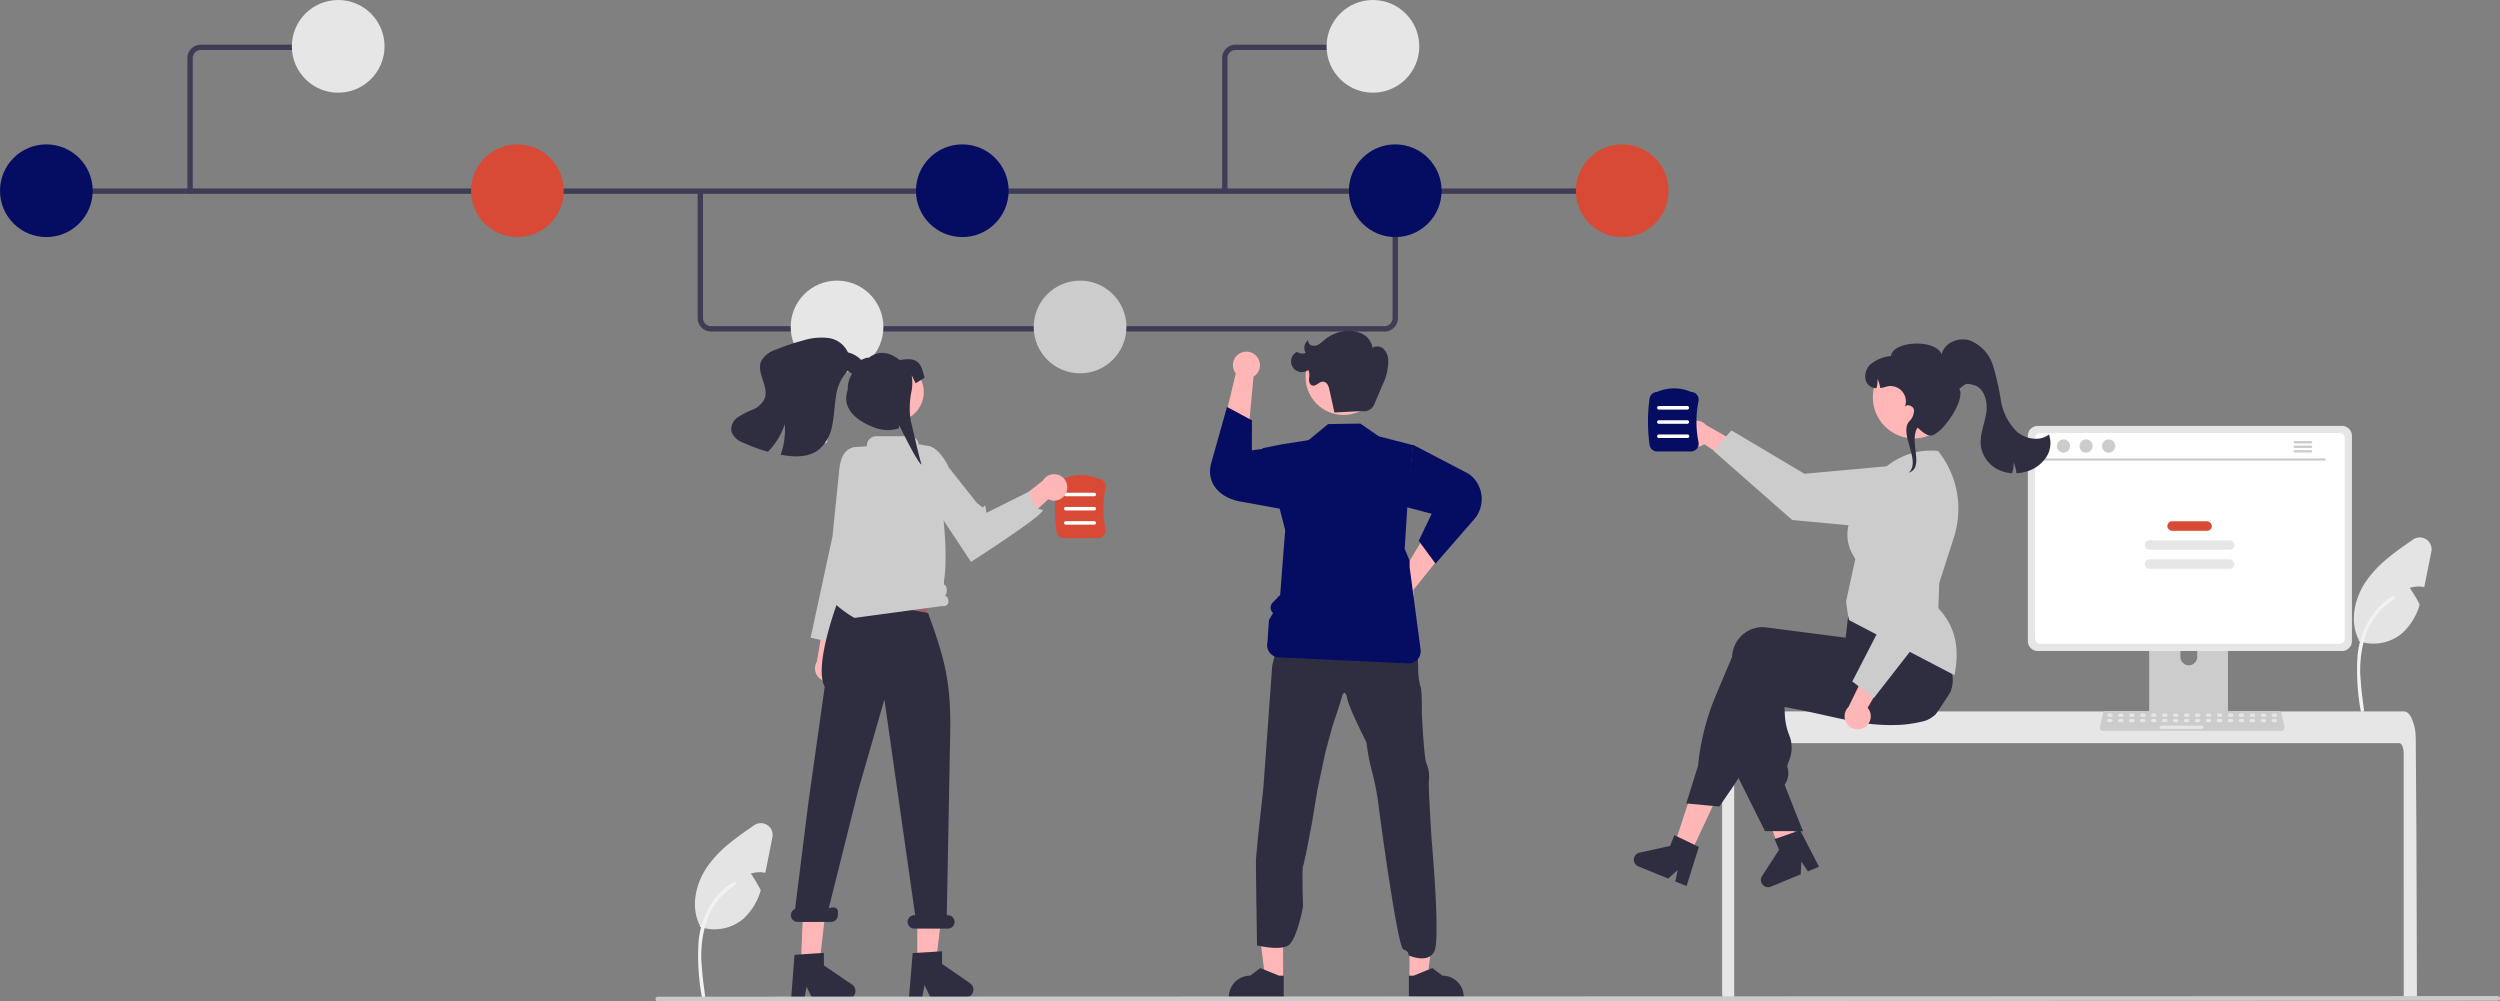 <svg xmlns="http://www.w3.org/2000/svg" width="494.224" height="197.959" viewBox="0 0 494.224 197.959">
  <rect x="0" y="0" width="494.224" height="197.959" fill="#808080" stroke="none"/>
  <defs>
    <style>
      .cls-1 {
        fill: #3f3d56;
      }

      .cls-2 {
        fill: #040d62;
      }

      .cls-3 {
        fill: #d84a35;
      }

      .cls-4 {
        fill: #e6e6e6;
      }

      .cls-5 {
        fill: #ccc;
      }

      .cls-6 {
        fill: #e4e4e4;
      }

      .cls-7 {
        fill: #f2f2f2;
      }

      .cls-8 {
        fill: #ffb6b6;
      }

      .cls-9 {
        fill: #2f2e41;
      }

      .cls-10 {
        fill: #fff;
      }

      .cls-11 {
        fill: #cacaca;
      }

      .cls-12 {
        fill: #9e616a;
      }
    </style>
  </defs>
  <g id="img-merit" transform="translate(-1282.776 -4540.826)">
    <g id="グループ_1464" data-name="グループ 1464" transform="translate(283.339 382.127)">
      <g id="Group_309" data-name="Group 309" transform="translate(999.437 4158.699)">
        <g id="Group_308" data-name="Group 308" transform="translate(0)">
          <path id="Path_5340" data-name="Path 5340" class="cls-1" d="M862.186,342.439H729.069a2.667,2.667,0,0,1-2.664-2.664V314.688h1.066v25.088a1.6,1.6,0,0,0,1.6,1.6H862.186a1.6,1.6,0,0,0,1.6-1.6V314.51h1.066v25.266a2.667,2.667,0,0,1-2.664,2.664Z" transform="translate(-588.49 -276.897)"/>
          <rect id="Rectangle_1044" data-name="Rectangle 1044" class="cls-1" width="312.811" height="1.065" transform="translate(9.141 37.256)"/>
          <circle id="Ellipse_264" data-name="Ellipse 264" class="cls-2" cx="9.163" cy="9.163" r="9.163" transform="translate(0 28.542)"/>
          <circle id="Ellipse_266" data-name="Ellipse 266" class="cls-3" cx="9.163" cy="9.163" r="9.163" transform="translate(93.118 28.542)"/>
          <circle id="Ellipse_268" data-name="Ellipse 268" class="cls-4" cx="9.163" cy="9.163" r="9.163" transform="translate(156.314 55.475)"/>
          <circle id="Ellipse_269" data-name="Ellipse 269" class="cls-5" cx="9.163" cy="9.163" r="9.163" transform="translate(204.356 55.475)"/>
          <circle id="Ellipse_270" data-name="Ellipse 270" class="cls-2" cx="9.163" cy="9.163" r="9.163" transform="translate(181.076 28.542)"/>
          <circle id="Ellipse_271" data-name="Ellipse 271" class="cls-3" cx="9.163" cy="9.163" r="9.163" transform="translate(311.533 28.542)"/>
          <circle id="Ellipse_272" data-name="Ellipse 272" class="cls-2" cx="9.163" cy="9.163" r="9.163" transform="translate(266.663 28.542)"/>
          <path id="Path_5341" data-name="Path 5341" class="cls-1" d="M537.584,289.969a.533.533,0,0,1-.533-.533v-26.3a2.667,2.667,0,0,1,2.664-2.664h25.929a.533.533,0,0,1,0,1.065H539.715a1.6,1.6,0,0,0-1.6,1.6v26.3A.533.533,0,0,1,537.584,289.969Z" transform="translate(-500.005 -251.648)"/>
          <circle id="Ellipse_265" data-name="Ellipse 265" class="cls-4" cx="9.163" cy="9.163" r="9.163" transform="translate(57.694)"/>
          <path id="Path_5342" data-name="Path 5342" class="cls-1" d="M922.117,289.436h-1.065v-26.3a2.667,2.667,0,0,1,2.664-2.664h25.929v1.065H923.715a1.6,1.6,0,0,0-1.6,1.6Z" transform="translate(-679.449 -251.648)"/>
          <circle id="Ellipse_265-2" data-name="Ellipse 265" class="cls-4" cx="9.163" cy="9.163" r="9.163" transform="translate(262.251)"/>
        </g>
      </g>
      <g id="undraw_team-collaboration_phnf" transform="translate(1129.043 4207.328)">
        <path id="パス_230" data-name="パス 230" class="cls-6" d="M167.221,614.991l-1.137,5.706c-.086.436-.175.88-.273,1.32a5.564,5.564,0,0,0-2.859.16,26.683,26.683,0,0,1,1.963,3.283,12.084,12.084,0,0,1-3.529,5.726,8.849,8.849,0,0,1-8.549,1.5l.051-.226c-1.893-3.673-.865-8.3,1.488-11.7A22.741,22.741,0,0,1,158.6,616.3c1.589-1.324,3.307-2.512,5.009-3.685a2.333,2.333,0,0,1,3.611,2.376Z" transform="translate(-144.128 -498.102)"/>
        <path id="a4b268fa-75d0-4ac1-9d87-14bdca948464-2189" class="cls-7" d="M154.17,664.541A45.77,45.77,0,0,1,153.535,654a16.582,16.582,0,0,1,3.2-8.694,14.464,14.464,0,0,1,3.711-3.363c.371-.234.712.354.343.587a13.749,13.749,0,0,0-5.439,6.562,22.013,22.013,0,0,0-1.168,9.494c.123,1.935.385,3.856.649,5.776a.35.35,0,0,1-.238.418.342.342,0,0,1-.418-.238Z" transform="translate(-145.056 -516.223)"/>
        <path id="パス_240" data-name="パス 240" class="cls-4" d="M217.268,388.3l.312-18.4a.585.585,0,0,0-1.168,0l-.312,18.4A.585.585,0,0,0,217.268,388.3Z" transform="translate(-183.32 -349.832)"/>
        <path id="パス_246" data-name="パス 246" class="cls-4" d="M86.169,166.9h0Z" transform="translate(-52.607 -149.377)"/>
        <path id="パス_248" data-name="パス 248" class="cls-4" d="M218.115,364.255s0,0,0,0Z" transform="translate(-184.55 -346.727)"/>
        <path id="パス_249" data-name="パス 249" class="cls-4" d="M218.113,364.255h0Z" transform="translate(-184.549 -346.727)"/>
        <path id="パス_250" data-name="パス 250" class="cls-4" d="M218.111,364.257h0Z" transform="translate(-184.547 -346.729)"/>
        <path id="パス_251" data-name="パス 251" class="cls-4" d="M86.177,166.9Z" transform="translate(-52.613 -149.375)"/>
        <path id="パス_252" data-name="パス 252" class="cls-4" d="M150.169,138.9h0Z" transform="translate(-91.68 -132.282)"/>
        <path id="パス_254" data-name="パス 254" class="cls-4" d="M282.111,336.257h0Z" transform="translate(-223.619 -329.634)"/>
        <path id="パス_255" data-name="パス 255" class="cls-4" d="M150.177,138.9Z" transform="translate(-91.686 -132.281)"/>
        <path id="パス_256" data-name="パス 256" class="cls-4" d="M282.115,336.255s0,0,0,0Z" transform="translate(-223.622 -329.633)"/>
        <path id="パス_257" data-name="パス 257" class="cls-4" d="M282.113,336.255h0Z" transform="translate(-223.621 -329.633)"/>
        <path id="パス_258" data-name="パス 258" class="cls-4" d="M212.177,152.9Z" transform="translate(-129.537 -140.828)"/>
        <path id="パス_260" data-name="パス 260" class="cls-4" d="M212.169,152.9h0Z" transform="translate(-129.531 -140.829)"/>
        <path id="パス_261" data-name="パス 261" class="cls-4" d="M344.113,350.255h0Z" transform="translate(-261.472 -338.18)"/>
        <path id="パス_262" data-name="パス 262" class="cls-4" d="M344.111,350.257h0Z" transform="translate(-261.47 -338.182)"/>
        <path id="パス_263" data-name="パス 263" class="cls-4" d="M344.115,350.255s0,0,0,0Z" transform="translate(-261.473 -338.18)"/>
        <path id="パス_265" data-name="パス 265" class="cls-4" d="M275.169,121.905h0Z" transform="translate(-167.993 -121.904)"/>
        <path id="パス_266" data-name="パス 266" class="cls-4" d="M407.113,319.255h0Z" transform="translate(-299.934 -319.255)"/>
        <path id="パス_267" data-name="パス 267" class="cls-4" d="M407.111,319.257h0Z" transform="translate(-299.932 -319.256)"/>
        <path id="パス_268" data-name="パス 268" class="cls-4" d="M407.115,319.255s0,0,0,0Z" transform="translate(-299.935 -319.255)"/>
        <path id="パス_269" data-name="パス 269" class="cls-4" d="M275.177,121.9Z" transform="translate(-167.999 -121.902)"/>
        <path id="パス_270" data-name="パス 270" class="cls-4" d="M466.113,339.255h0Z" transform="translate(-335.954 -331.465)"/>
        <path id="パス_272" data-name="パス 272" class="cls-4" d="M334.169,141.9h0Z" transform="translate(-204.013 -134.114)"/>
        <path id="パス_273" data-name="パス 273" class="cls-4" d="M334.177,141.9Z" transform="translate(-204.019 -134.112)"/>
        <path id="パス_274" data-name="パス 274" class="cls-4" d="M466.115,339.255s0,0,0,0Z" transform="translate(-335.955 -331.465)"/>
        <path id="パス_275" data-name="パス 275" class="cls-4" d="M466.111,339.257h0Z" transform="translate(-335.952 -331.466)"/>
        <path id="パス_277" data-name="パス 277" class="cls-8" d="M505.3,470.6l6.825-11.482,5.044,2.382s-8.692,10.856-8.969,11.168a2.671,2.671,0,1,1-2.9-2.069Z" transform="translate(-358.429 -404.645)"/>
        <path id="パス_278" data-name="パス 278" class="cls-2" d="M514.363,420.126l11.057,5.769a6.121,6.121,0,0,1,1.036,8.989l-7.622,8.744-3.321-4.5,2.56-5.352-4.956-1.307Z" transform="translate(-364.65 -380.837)"/>
        <path id="パス_279" data-name="パス 279" class="cls-8" d="M424.724,377.819l-1.246,13.3-5.578.009s3.2-13.533,3.317-13.934a2.671,2.671,0,1,1,3.507.626Z" transform="translate(-306.52 -351.99)"/>
        <path id="パス_280" data-name="パス 280" class="cls-2" d="M433.03,422.161l-12.84-2.355c-5.407-.65-7.626-4.208-6.65-7.678l3.14-11.167,4.929,2.642-.019,5.932,6.9-.943Z" transform="translate(-303.722 -369.137)"/>
        <path id="パス_281" data-name="パス 281" class="cls-8" d="M310.335,472.647H306.8l-1.68-13.618h5.211Z" transform="translate(-186.282 -327.72)"/>
        <path id="パス_282" data-name="パス 282" class="cls-9" d="M433.738,691.6H422.882v-.137a4.226,4.226,0,0,1,4.225-4.226h0l1.983-1.5,3.7,1.5h.948Z" transform="translate(-309.561 -542.992)"/>
        <path id="パス_283" data-name="パス 283" class="cls-8" d="M382.635,472.647h3.53l1.68-13.618h-5.211Z" transform="translate(-233.602 -327.72)"/>
        <path id="パス_284" data-name="パス 284" class="cls-9" d="M514.251,691.6h10.857v-.137a4.226,4.226,0,0,0-4.225-4.226h0l-1.983-1.5-3.7,1.5h-.948Z" transform="translate(-365.342 -542.992)"/>
        <path id="パス_285" data-name="パス 285" class="cls-9" d="M436.65,560.635c.052-.777.467-5.074.467-5.074l.993-9.113,1.75-24.157,1.56-6.35,7.722,3.008,6.266-3,7.448,2.381,5.8,2.175s.01.931.055,2.056a15.386,15.386,0,0,0,.412,3.746c.415.829.31,5.28.31,5.28s.412,9.056.931,10.049a6.9,6.9,0,0,1,.467,3.475c-.156.415.519,11.29.519,11.29s1.733,19.246.646,22.148-5.2,1-5.2,1,.2-.775-.993-1.139-4.821-27.655-4.821-27.655a53.022,53.022,0,0,0-1.3-7.2,41.026,41.026,0,0,1-1.192-6.109s-3.833-7.457-3.883-9.116c0,0-.5-1.552-.976.156s-1.872,5.8-1.872,5.8l-1.363,5.025-1.6,7.507-1.038,6.32s-1.554,8.388-1.8,8.751,0,8.026,0,8.026-1.2,6.526-2.9,7.666-6.2.018-6.2.018S436.6,561.412,436.65,560.635Z" transform="translate(-317.963 -439.332)"/>
        <path id="パス_286" data-name="パス 286" class="cls-2" d="M443.766,430.464l-.987,12.782-1.482,1.534a1.43,1.43,0,0,0,.075,2.059h0l-.817,1.4-.289,4.413a2.4,2.4,0,0,0,2.22,2.956l25.563,1.2a2.4,2.4,0,0,0,2.49-2.712l-2.174-16.364v-1.223l-.973-2.363.5-7.916,1.163-12.565-6.763-1.747-3.667-2.523-6.37.1-3.865,3.174-5.153.807-3.9.775-.5,1.079.993-.216,3.6,14.038Z" transform="translate(-319.306 -374.287)"/>
        <circle id="楕円形_43" data-name="楕円形 43" class="cls-8" cx="7.504" cy="7.504" r="7.504" transform="translate(128.489 18.39)"/>
        <path id="パス_287" data-name="パス 287" class="cls-9" d="M463.024,378.467l5.422-.277a2.237,2.237,0,0,0,2.573-1.6c.5-1.164,1-2.329,1.491-3.5a10.717,10.717,0,0,0,1.167-5.071,3.227,3.227,0,0,0-.938-2.115,1.791,1.791,0,0,0-2.177-.221,3.681,3.681,0,0,0-1.827-2.653,5.642,5.642,0,0,0-3.218-.682,7.767,7.767,0,0,0-4.423,1.743,9.6,9.6,0,0,1-1.128.894,1.771,1.771,0,0,1-1.377.255,1,1,0,0,1-.732-1.086,1.918,1.918,0,0,0-.491,2.532,1.77,1.77,0,0,1-1.729-.2,2.114,2.114,0,1,0,2.217,3.579,2.484,2.484,0,0,1,.164,1.652c-.043.565.109,1.266.653,1.423.736.211,1.332-.78,2.1-.769a1.151,1.151,0,0,1,.913.588,3.4,3.4,0,0,1,.365,1.067l.98,4.411" transform="translate(-328.84 -345.554)"/>
        <path id="パス_288" data-name="パス 288" class="cls-4" d="M807.995,563.849c0-1.162-.39-2.105-.869-2.107H676.511c-.481,0-.869.945-.872,2.107v47.833a.434.434,0,0,1-.392.432q-.526.051-1.052.094l-.026,0c-.191.017-.382.03-.572.046h0q-.147-.272-.291-.549a.437.437,0,0,1-.049-.2V561.115c0-.321.013-.644.035-.963a12.329,12.329,0,0,1,.163-1.305c.366-2.014,1.195-3.378,2.135-3.382h132.46a1.017,1.017,0,0,1,.4.085,1.554,1.554,0,0,1,.492.345,3.053,3.053,0,0,1,.483.661,8.7,8.7,0,0,1,.913,3.453c0,.013,0,.026,0,.039.03.351.046.709.043,1.067l.03,4.646.02,2.771.059,8.693.022,3.087.1,31.7h0a.434.434,0,0,1-.434.434h-1.743a.434.434,0,0,1-.434-.434Z" transform="translate(-462.415 -463.462)"/>
        <path id="パス_289" data-name="パス 289" class="cls-5" d="M904.833,499.652H890.759a.751.751,0,0,0-.75.752v22.233h15.576V500.4a.752.752,0,0,0-.752-.752Zm-6.99,12.632a1.67,1.67,0,0,1-1.662-1.662v-2.564a1.662,1.662,0,0,1,3.324,0v2.564A1.67,1.67,0,0,1,897.843,512.284Z" transform="translate(-594.745 -429.388)"/>
        <path id="パス_290" data-name="パス 290" class="cls-1" d="M889.884,556.837v2.145a.42.42,0,0,0,.419.419h14.833a.422.422,0,0,0,.419-.419v-2.145Z" transform="translate(-594.668 -464.3)"/>
        <path id="パス_291" data-name="パス 291" class="cls-4" d="M890.548,410.571H830.387a1.953,1.953,0,0,0-1.95,1.95v40.6a1.952,1.952,0,0,0,1.95,1.95h60.161a1.952,1.952,0,0,0,1.95-1.95v-40.6a1.953,1.953,0,0,0-1.95-1.95Z" transform="translate(-557.155 -375.003)"/>
        <path id="パス_292" data-name="パス 292" class="cls-10" d="M892.256,414.186H833.1a1.045,1.045,0,0,0-1.043,1.045v39.591a1.045,1.045,0,0,0,1.043,1.043h59.156a1.045,1.045,0,0,0,1.043-1.043V415.231A1.045,1.045,0,0,0,892.256,414.186Z" transform="translate(-559.364 -377.21)"/>
        <path id="パス_293" data-name="パス 293" class="cls-5" d="M900.85,559.242H865.655a.647.647,0,0,1-.633-.781l.546-2.594a.65.65,0,0,1,.633-.514h34.1a.65.65,0,0,1,.633.514l.546,2.594a.648.648,0,0,1-.634.781Z" transform="translate(-579.481 -463.394)"/>
        <rect id="長方形_25" data-name="長方形 25" class="cls-4" width="1.084" height="0.65" rx="0.325" transform="translate(286.97 92.427)"/>
        <rect id="長方形_26" data-name="長方形 26" class="cls-4" width="1.084" height="0.65" rx="0.325" transform="translate(289.138 92.427)"/>
        <rect id="長方形_27" data-name="長方形 27" class="cls-4" width="1.084" height="0.65" rx="0.325" transform="translate(291.306 92.427)"/>
        <rect id="長方形_28" data-name="長方形 28" class="cls-4" width="1.084" height="0.65" rx="0.325" transform="translate(293.474 92.427)"/>
        <rect id="長方形_29" data-name="長方形 29" class="cls-4" width="1.084" height="0.65" rx="0.325" transform="translate(295.642 92.427)"/>
        <rect id="長方形_30" data-name="長方形 30" class="cls-4" width="1.084" height="0.65" rx="0.325" transform="translate(297.81 92.427)"/>
        <rect id="長方形_31" data-name="長方形 31" class="cls-4" width="1.084" height="0.65" rx="0.325" transform="translate(299.977 92.427)"/>
        <rect id="長方形_32" data-name="長方形 32" class="cls-4" width="1.084" height="0.65" rx="0.325" transform="translate(302.145 92.427)"/>
        <rect id="長方形_33" data-name="長方形 33" class="cls-4" width="1.084" height="0.65" rx="0.325" transform="translate(304.313 92.427)"/>
        <rect id="長方形_34" data-name="長方形 34" class="cls-4" width="1.084" height="0.65" rx="0.325" transform="translate(306.481 92.427)"/>
        <rect id="長方形_35" data-name="長方形 35" class="cls-4" width="1.084" height="0.65" rx="0.325" transform="translate(308.649 92.427)"/>
        <rect id="長方形_36" data-name="長方形 36" class="cls-4" width="1.084" height="0.65" rx="0.325" transform="translate(310.817 92.427)"/>
        <rect id="長方形_37" data-name="長方形 37" class="cls-4" width="1.084" height="0.65" rx="0.325" transform="translate(312.985 92.427)"/>
        <rect id="長方形_38" data-name="長方形 38" class="cls-4" width="1.084" height="0.65" rx="0.325" transform="translate(315.153 92.427)"/>
        <rect id="長方形_39" data-name="長方形 39" class="cls-4" width="1.084" height="0.65" rx="0.325" transform="translate(317.321 92.427)"/>
        <rect id="長方形_40" data-name="長方形 40" class="cls-4" width="1.084" height="0.65" rx="0.325" transform="translate(319.489 92.427)"/>
        <rect id="長方形_41" data-name="長方形 41" class="cls-4" width="1.084" height="0.65" rx="0.325" transform="translate(286.944 93.511)"/>
        <rect id="長方形_42" data-name="長方形 42" class="cls-4" width="1.084" height="0.65" rx="0.325" transform="translate(289.112 93.511)"/>
        <rect id="長方形_43" data-name="長方形 43" class="cls-4" width="1.084" height="0.65" rx="0.325" transform="translate(291.28 93.511)"/>
        <rect id="長方形_44" data-name="長方形 44" class="cls-4" width="1.084" height="0.65" rx="0.325" transform="translate(293.448 93.511)"/>
        <rect id="長方形_45" data-name="長方形 45" class="cls-4" width="1.084" height="0.65" rx="0.325" transform="translate(295.616 93.511)"/>
        <rect id="長方形_46" data-name="長方形 46" class="cls-4" width="1.084" height="0.65" rx="0.325" transform="translate(297.784 93.511)"/>
        <rect id="長方形_47" data-name="長方形 47" class="cls-4" width="1.084" height="0.65" rx="0.325" transform="translate(299.952 93.511)"/>
        <rect id="長方形_48" data-name="長方形 48" class="cls-4" width="1.084" height="0.65" rx="0.325" transform="translate(302.12 93.511)"/>
        <rect id="長方形_49" data-name="長方形 49" class="cls-4" width="1.084" height="0.65" rx="0.325" transform="translate(304.288 93.511)"/>
        <rect id="長方形_50" data-name="長方形 50" class="cls-4" width="1.084" height="0.65" rx="0.325" transform="translate(306.455 93.511)"/>
        <rect id="長方形_51" data-name="長方形 51" class="cls-4" width="1.084" height="0.65" rx="0.325" transform="translate(308.623 93.511)"/>
        <rect id="長方形_52" data-name="長方形 52" class="cls-4" width="1.084" height="0.65" rx="0.325" transform="translate(310.791 93.511)"/>
        <rect id="長方形_53" data-name="長方形 53" class="cls-4" width="1.084" height="0.65" rx="0.325" transform="translate(312.959 93.511)"/>
        <rect id="長方形_54" data-name="長方形 54" class="cls-4" width="1.084" height="0.65" rx="0.325" transform="translate(315.127 93.511)"/>
        <rect id="長方形_55" data-name="長方形 55" class="cls-4" width="1.084" height="0.65" rx="0.325" transform="translate(317.295 93.511)"/>
        <rect id="長方形_56" data-name="長方形 56" class="cls-4" width="1.084" height="0.65" rx="0.325" transform="translate(319.463 93.511)"/>
        <rect id="長方形_57" data-name="長方形 57" class="cls-4" width="8.672" height="0.65" rx="0.325" transform="translate(297.35 94.812)"/>
        <path id="パス_294" data-name="パス 294" class="cls-11" d="M891.873,427.5H836.521a.22.22,0,1,1,0-.44h55.352a.22.22,0,1,1,0,.44Z" transform="translate(-561.956 -385.07)"/>
        <ellipse id="楕円形_44" data-name="楕円形 44" class="cls-5" cx="1.29" cy="1.319" rx="1.29" ry="1.319" transform="translate(277.043 38.229)"/>
        <ellipse id="楕円形_45" data-name="楕円形 45" class="cls-5" cx="1.29" cy="1.319" rx="1.29" ry="1.319" transform="translate(281.5 38.229)"/>
        <ellipse id="楕円形_46" data-name="楕円形 46" class="cls-5" cx="1.29" cy="1.319" rx="1.29" ry="1.319" transform="translate(285.956 38.229)"/>
        <path id="パス_295" data-name="パス 295" class="cls-5" d="M966.752,418.243h-3.165a.24.24,0,1,0,0,.479h3.166a.24.24,0,1,0,0-.479Z" transform="translate(-639.518 -379.687)"/>
        <path id="パス_296" data-name="パス 296" class="cls-5" d="M966.752,420.553h-3.165a.24.24,0,1,0,0,.479h3.166a.24.24,0,1,0,0-.479Z" transform="translate(-639.518 -381.098)"/>
        <path id="パス_297" data-name="パス 297" class="cls-5" d="M966.752,422.86h-3.165a.24.24,0,1,0,0,.479h3.166a.24.24,0,1,0,0-.479Z" transform="translate(-639.518 -382.506)"/>
        <rect id="長方形_58" data-name="長方形 58" class="cls-3" width="8.798" height="1.881" rx="0.941" transform="translate(298.853 54.423)"/>
        <rect id="長方形_59" data-name="長方形 59" class="cls-4" width="17.734" height="1.881" rx="0.941" transform="translate(294.385 58.185)"/>
        <rect id="長方形_60" data-name="長方形 60" class="cls-4" width="17.734" height="1.881" rx="0.941" transform="translate(294.385 61.948)"/>
        <path id="パス_298" data-name="パス 298" class="cls-8" d="M519.728,408.167l-3.188-1.525,4.38-13.327,4.706,2.25Z" transform="translate(-315.352 -287.6)"/>
        <path id="パス_299" data-name="パス 299" class="cls-8" d="M698.746,603.565c-.232.145-.464.288-.7.431-.466.286-.937.567-1.408.843-.237.138-.475.276-.712.412v.007l-.014,0,0,0-.361.089-.518-1.368-.239-.63-.337-.892-.618-1.632-3.255-8.6,5.061-1.248.19.775h0l.094.384,1.768,7.171.361,1.466.012.044.218.876.187.759.208.848Z" transform="translate(-472.993 -485.148)"/>
        <path id="パス_300" data-name="パス 300" class="cls-9" d="M723.036,521.688c-.321.515-.649,1.028-.979,1.536q-.921,1.419-1.89,2.8s0,0,0,0a6.615,6.615,0,0,1-1.241.906c-.019.014-.04.023-.059.035a4.572,4.572,0,0,1-1.044.419l-.4.1c-.473.112-.941.208-1.408.293q-1.244.221-2.464.318c-.066.007-.131.012-.2.016a38.1,38.1,0,0,1-10.019-.8c-1.682-.319-3.4-.7-5.176-1.1-.581-.131-1.164-.26-1.754-.389-.044-.009-.091-.021-.138-.03-.843-.185-1.7-.368-2.579-.548-1.105-.227-2.246-.447-3.431-.656l.084,1.67a12.573,12.573,0,0,0,.792,3.754,6.48,6.48,0,0,1,.061,5.089l-.408,1.181a4.031,4.031,0,0,1-.415,3.567l-.082.124,3.4,8.6.22.557h-1.74l-2.141,0H686.4l-5.235-10.5-.251-.5v-.026l.541-20.182c.007-.178.021-.358.044-.536a6.136,6.136,0,0,1,2.335-4.131,5.909,5.909,0,0,1,4.4-1.2l1.792.232,3.661.473,2.579.335.052.007,7.6.984.546-2.225.1-.038,3.2-1.173,11.073-4.059.028-.009.728-.267.087.141c.026.042.052.084.075.127a21.7,21.7,0,0,1,1.75,4.061,63.747,63.747,0,0,1,1.839,7.019q.032.155.056.281l.007.026c.007.04.012.066.014.073A6.55,6.55,0,0,1,723.036,521.688Z" transform="translate(-467.091 -433.455)"/>
        <path id="パス_301" data-name="パス 301" class="cls-9" d="M707.716,509.3c-.035-.15-.08-.3-.127-.45a32.036,32.036,0,0,0-1.3-3.284c-.553-1.218-1.215-2.522-2-3.935q-.573-1.026-1.232-2.134-.33-.555-.686-1.131a.587.587,0,0,0-.03-.052l-.068-.112-10.956,1.466-4.08.546-.244,2.033-.059.5s0,0,0,0l-.164,1.372v0l-.218,1.813-.019,0-6.054-.785-6.239-.808-3.352-.433a5.905,5.905,0,0,0-4.4,1.2,6.139,6.139,0,0,0-2.335,4.131c-.021.164-.035.333-.042.5l-3.162,7.492a48.343,48.343,0,0,0-3.574,14.062l-2.319,7.413.33.03,4.914.457,1.3.122,2.857-4.171c.326-.475.635-.965.923-1.466a22.259,22.259,0,0,0,1.262-2.539l6.181-14.708q.717.123,1.419.234,3.25.527,6.239.86a73.527,73.527,0,0,0,17.088.166q2.1-.256,4.068-.674.72-.151,1.422-.326c.11-.026.218-.052.326-.08a5.977,5.977,0,0,0,4.181-3.907A6.1,6.1,0,0,0,707.716,509.3Z" transform="translate(-451.304 -428.501)"/>
        <path id="パス_302" data-name="パス 302" class="cls-9" d="M640.446,620.212,637,618.558l-.541-.26-.864,2.122-6.033,1.328a1.431,1.431,0,0,0-.234,2.724l5.9,2.405,1.871-1.684-.459,2.26,2.22.906,2.433-7.745Z" transform="translate(-435.051 -501.822)"/>
        <path id="パス_303" data-name="パス 303" class="cls-9" d="M581.774,417.469l.221.557h-.221Z" transform="translate(-355.178 -302.347)"/>
        <path id="パス_304" data-name="パス 304" class="cls-9" d="M699.831,616.082l-3.615,1.252-.567.2.879,2.116-3.353,5.189a1.431,1.431,0,0,0,1.75,2.1l5.881-2.439.145-2.513,1.264,1.929,2.215-.918-3.721-7.216Z" transform="translate(-474.436 -500.284)"/>
        <path id="パス_305" data-name="パス 305" class="cls-8" d="M653.835,411.684a2.567,2.567,0,0,0,3.839.87l7.6,5.046.014-4.741-7.221-4.065a2.581,2.581,0,0,0-4.235,2.89Z" transform="translate(-450.38 -373.379)"/>
        <path id="パス_306" data-name="パス 306" class="cls-5" d="M668.874,416.9l3.546-4.035,14.44,8.573L706,419.688a6.473,6.473,0,0,1,7.036,7.042h0A6.48,6.48,0,0,1,706,432.579l-21.559-2Z" transform="translate(-459.741 -376.406)"/>
        <path id="パス_307" data-name="パス 307" class="cls-5" d="M754.373,423.215l-.033-.042h0a13.986,13.986,0,0,0-13.536,7.013l-1.625,2.862c-5.255,6.424-1.436,10.854-1.208,11.513l-1.824,8.41.409,2.815.2.836,20.82,10.879c1.185-5.7.039-10.548-4.279-14.256l4.178-13A18.314,18.314,0,0,0,754.373,423.215Z" transform="translate(-500.812 -382.656)"/>
        <path id="パス_312" data-name="パス 312" class="cls-2" d="M644.12,403.992h-6.678a1.526,1.526,0,0,1-1.509-1.311,33.963,33.963,0,0,1,0-9.145,1.526,1.526,0,0,1,1.484-1.311,8.356,8.356,0,0,1,6.727,0,1.508,1.508,0,0,1,1.147.553,1.543,1.543,0,0,1,.318,1.286,20.529,20.529,0,0,0,0,8.089,1.543,1.543,0,0,1-.318,1.286A1.507,1.507,0,0,1,644.12,403.992Z" transform="translate(-439.44 -363.371)"/>
        <path id="パス_313" data-name="パス 313" class="cls-10" d="M646.281,401.181H640.66a.351.351,0,1,1,0-.7h5.621a.351.351,0,0,1,0,.7Z" transform="translate(-442.301 -368.842)"/>
        <path id="パス_314" data-name="パス 314" class="cls-10" d="M646.281,408.4H640.66a.351.351,0,1,1,0-.7h5.621a.351.351,0,0,1,0,.7Z" transform="translate(-442.301 -373.247)"/>
        <path id="パス_315" data-name="パス 315" class="cls-10" d="M646.281,415.613H640.66a.351.351,0,1,1,0-.7h5.621a.351.351,0,1,1,0,.7Z" transform="translate(-442.301 -377.652)"/>
        <path id="パス_316" data-name="パス 316" class="cls-3" d="M343.12,447.992h-6.678a1.526,1.526,0,0,1-1.509-1.311,33.958,33.958,0,0,1,0-9.145,1.526,1.526,0,0,1,1.484-1.311,8.355,8.355,0,0,1,6.727,0,1.508,1.508,0,0,1,1.147.553,1.543,1.543,0,0,1,.318,1.286,20.531,20.531,0,0,0,0,8.089,1.543,1.543,0,0,1-.318,1.286,1.508,1.508,0,0,1-1.17.553Z" transform="translate(-255.678 -390.233)"/>
        <path id="パス_317" data-name="パス 317" class="cls-10" d="M345.281,445.181H339.66a.351.351,0,1,1,0-.7h5.621a.351.351,0,0,1,0,.7Z" transform="translate(-258.539 -395.704)"/>
        <path id="パス_318" data-name="パス 318" class="cls-10" d="M345.281,452.4H339.66a.351.351,0,1,1,0-.7h5.621a.351.351,0,0,1,0,.7Z" transform="translate(-258.539 -400.109)"/>
        <path id="パス_319" data-name="パス 319" class="cls-10" d="M345.281,459.613H339.66a.351.351,0,1,1,0-.7h5.621a.351.351,0,0,1,0,.7Z" transform="translate(-258.539 -404.515)"/>
        <path id="パス_320" data-name="パス 320" class="cls-8" d="M739.336,545.175a2.567,2.567,0,0,0,.641-3.884l4.586-7.887-4.734.267-3.63,7.449a2.581,2.581,0,0,0,3.136,4.056Z" transform="translate(-500.372 -449.993)"/>
        <path id="パス_321" data-name="パス 321" class="cls-5" d="M743.57,478.716l-4.238-3.3,7.7-14.923-2.886-19a6.473,6.473,0,0,1,6.613-7.441h0a6.48,6.48,0,0,1,6.256,6.683l-.713,21.639Z" transform="translate(-502.756 -389.333)"/>
        <path id="パス_322" data-name="パス 322" class="cls-8" d="M217.33,499.986a2.589,2.589,0,0,0-.36-3.953l4.122-20.472-4.552,1.461-3.3,19.8a2.6,2.6,0,0,0,4.089,3.162Z" transform="translate(-181.348 -414.68)"/>
        <path id="パス_323" data-name="パス 323" class="cls-5" d="M222.037,423.723l-2.824-2.132s-2.491-.176-2.932,4.316-1.347,13.248-1.347,13.248l-4.321,20.015,5.982,1.313,4.628-21.6L224,432.47Z" transform="translate(-179.969 -381.731)"/>
        <path id="パス_324" data-name="パス 324" class="cls-12" d="M96.057,296.163l15.914-.265,1.326-10.874H96.057Z" transform="translate(-58.645 -221.488)"/>
        <path id="パス_325" data-name="パス 325" class="cls-8" d="M132.827,463.216H136.5l1.748-14.17h-5.422Z" transform="translate(-81.093 -321.625)"/>
        <path id="パス_326" data-name="パス 326" class="cls-8" d="M73.738,464.031,77.412,464l1.648-14.182-4.778,1.1Z" transform="translate(-45.019 -322.099)"/>
        <path id="パス_327" data-name="パス 327" class="cls-8" d="M101.933,258.37l-.832,2.164.166,2.164,16.291,5.643-.808-9.472-1.831-2.164Z" transform="translate(-61.725 -204.2)"/>
        <circle id="楕円形_47" data-name="楕円形 47" class="cls-8" cx="5.819" cy="5.819" r="5.819" transform="translate(41.379 23.056)"/>
        <path id="パス_328" data-name="パス 328" class="cls-9" d="M261.275,677.583l5.807-.347v2.488l5.521,3.813a1.554,1.554,0,0,1-.883,2.833h-6.914l-1.192-2.461-.465,2.461h-2.607Z" transform="translate(-210.452 -537.804)"/>
        <path id="パス_329" data-name="パス 329" class="cls-9" d="M201.395,678.415l5.8-.387.017,2.488,5.548,3.775a1.554,1.554,0,0,1-.863,2.839l-6.914.048-1.209-2.453-.448,2.464-2.607.018Z" transform="translate(-173.933 -538.287)"/>
        <path id="パス_330" data-name="パス 330" class="cls-9" d="M201.425,559.054l2.675-21.382,3.183-22.544c-2.331-4.329,2.917-17.77,2.917-17.77l.741.036,16.768,3.163,0-.016c3.43,9.354,4.566,13.975,4.378,23.936l-.676,35.808h.212a1.326,1.326,0,0,1,0,2.652h-6.63a1.326,1.326,0,0,1,0-2.652h.171l-6.086-42.637-5.16,17.9-5.835,23.34c2.122-.53,1.792.7,1.792,1.395a1.326,1.326,0,0,1-1.326,1.326h-6.631a1.325,1.325,0,0,1-.489-2.557Z" transform="translate(-173.85 -427.987)"/>
        <path id="パス_331" data-name="パス 331" class="cls-5" d="M221.909,448.252l.53-5.3a1.057,1.057,0,0,1,.956-.794c.221-2.527,1.151-13.428,1.206-13.9l0-.02.423-9.033a1.336,1.336,0,0,1,1.247-1.271l2.233-.146a.118.118,0,0,0,.114-.118,1.878,1.878,0,0,1,1.878-1.878h6.612a1.759,1.759,0,0,1,1.744,1.539.117.117,0,0,0,.119.105h0a3.142,3.142,0,0,1,3.16,2.606c.9,5.26,2.716,17.2,1.82,23.834-.312,2.31.36.48.478,2.414a1.423,1.423,0,0,1-.354,1.032,1.026,1.026,0,0,1,.617,1.3l.116-.029a1.061,1.061,0,0,1-1.288.769l-17.3,2.344C225.658,451.558,221.766,448.821,221.909,448.252Z" transform="translate(-186.864 -378.186)"/>
        <path id="パス_332" data-name="パス 332" class="cls-8" d="M323.011,438.5a2.589,2.589,0,0,1-3.646,1.57l-6.688,6.1-.888-4.7,6.491-5.061a2.6,2.6,0,0,1,4.73,2.084Z" transform="translate(-241.738 -389.999)"/>
        <path id="パス_333" data-name="パス 333" class="cls-5" d="M269.716,424.96s-2.332-5.27-5.277-4.223-1.425,6.161-1.425,6.161l11.066,16.675s15.961-10.239,14.02-10.311-2.521-3.6-2.521-3.6l-8.436,4.215-.285-1.5-.458.458-1.18-.929Z" transform="translate(-211.721 -381.126)"/>
        <circle id="楕円形_48" data-name="楕円形 48" class="cls-8" cx="8.124" cy="8.124" r="8.124" transform="translate(240.638 21.797)"/>
        <path id="パス_334" data-name="パス 334" class="cls-9" d="M781.58,390.065a7.045,7.045,0,0,1-3.873,2.727,8.1,8.1,0,0,1-1.928.327,7.289,7.289,0,0,0-.573-2.142,6.015,6.015,0,0,1-.3,2.137,7.161,7.161,0,0,1-2.818-.755,6.21,6.21,0,0,1-3.323-4.457c-.344-2.222.663-4.4,1.028-6.622s-.321-5.029-2.493-5.612c-1.654-.444-1.468-.252-2.843.768,1.43,2.115-3.853,9.864-6.014,9.189-1.222-.382-2-1.5-2.257-1.5-1.7,2.927,1.5,7.859-1.724,8.883l.266-.266c1.946-2.394-2.122-7.461-.175-9.855a3.041,3.041,0,0,0,.961-2.311c-.152-.805-1.43-1.231-1.8-.57a3.041,3.041,0,0,0-1.966-4c-1.462-.353-1.435.082-2.9.271a7.282,7.282,0,0,0-.533-1.839,5.971,5.971,0,0,1-.219,1.874,2.354,2.354,0,0,1-1.423-.515c-1.2-.964-.954-2.989.114-4.093a7.347,7.347,0,0,1,4.173-1.759c.441-3.068,8.9-3.387,10.026-.322.478-2.289,3.343-3.477,5.57-2.767a7.861,7.861,0,0,1,4.586,4.982,50.365,50.365,0,0,1,1.542,6.83,11.293,11.293,0,0,0,3.092,6.161c1.744,1.554,4.586,2.068,6.424.625a5.144,5.144,0,0,1-.613,4.611Z" transform="translate(-506.747 -348.19)"/>
        <path id="パス_335" data-name="パス 335" class="cls-6" d="M1009.222,469.991l-1.137,5.706c-.086.436-.175.88-.273,1.32a5.565,5.565,0,0,0-2.859.16,26.685,26.685,0,0,1,1.963,3.283,12.084,12.084,0,0,1-3.529,5.726,8.849,8.849,0,0,1-8.549,1.5l.051-.226c-1.893-3.673-.865-8.3,1.488-11.7a22.742,22.742,0,0,1,4.226-4.467c1.589-1.324,3.307-2.512,5.009-3.685a2.333,2.333,0,0,1,3.611,2.376Z" transform="translate(-658.174 -409.578)"/>
        <path id="a4b268fa-75d0-4ac1-9d87-14bdca948464-2189-2" data-name="a4b268fa-75d0-4ac1-9d87-14bdca948464-2189" class="cls-7" d="M996.17,519.541A45.776,45.776,0,0,1,995.535,509a16.582,16.582,0,0,1,3.2-8.694,14.461,14.461,0,0,1,3.711-3.362c.371-.234.712.354.343.587a13.75,13.75,0,0,0-5.439,6.562,22.013,22.013,0,0,0-1.168,9.494c.123,1.935.385,3.856.648,5.776a.351.351,0,0,1-.238.418.342.342,0,0,1-.418-.238Z" transform="translate(-659.101 -427.7)"/>
        <path id="パス_336" data-name="パス 336" class="cls-11" d="M496.094,700.887l-363.691.12a.464.464,0,1,1,0-.927l363.691-.12a.464.464,0,1,1,0,.928Z" transform="translate(-131.939 -551.677)"/>
        <path id="パス_337" data-name="パス 337" class="cls-9" d="M195.7,372.916c-.892.428-1.891-.216-2.662-.854l.276.238a9.062,9.062,0,0,0-2.309,5.107c-.311,1.874-.346,3.791-.738,5.652a8.01,8.01,0,0,1-2.727,4.866c-2.037,1.525-4.846,1.427-7.345.96l-.1-.019a15.259,15.259,0,0,0,.8-6.049,13.873,13.873,0,0,1-3.331,5.459,31.838,31.838,0,0,1-4.837-1.762,3.847,3.847,0,0,1-2.38-2.178,2.9,2.9,0,0,1,1.245-2.865,15.989,15.989,0,0,1,2.94-1.508,4.449,4.449,0,0,0,2.374-2.191c.917-2.37-1.7-5.089-.677-7.418a4.991,4.991,0,0,1,2.888-2.249,42.377,42.377,0,0,1,5.424-1.83,11.859,11.859,0,0,1,4.966-.48,4.934,4.934,0,0,1,3.865,2.854,5.349,5.349,0,0,1,2.682,1.548A1.852,1.852,0,0,1,195.7,372.916Z" transform="translate(-155.353 -347.604)"/>
        <path id="パス_338" data-name="パス 338" class="cls-9" d="M239.3,374.942c-2.553-2.015-4.617-1.671-6.209-.419-.268-.3-1.407.522-1.793.4l-1.4,2.619a5.816,5.816,0,0,0-.9,3.288c-1.321,3.7,1.811,6.2,5.514,7.525a7.066,7.066,0,0,0,4.582.066l.046-.631.28.517s3.386,6.971,4.186,7.284c-.485-1.259-1.766-7.244-2.123-8.492a15.807,15.807,0,0,1,.133-6.047,9.37,9.37,0,0,0,.028-3.084l-.007-.045.792,1.6,1.777-1.118C243.539,376.43,243.525,374.063,239.3,374.942Z" transform="translate(-191.014 -352.375)"/>
      </g>
    </g>
  </g>
</svg>

